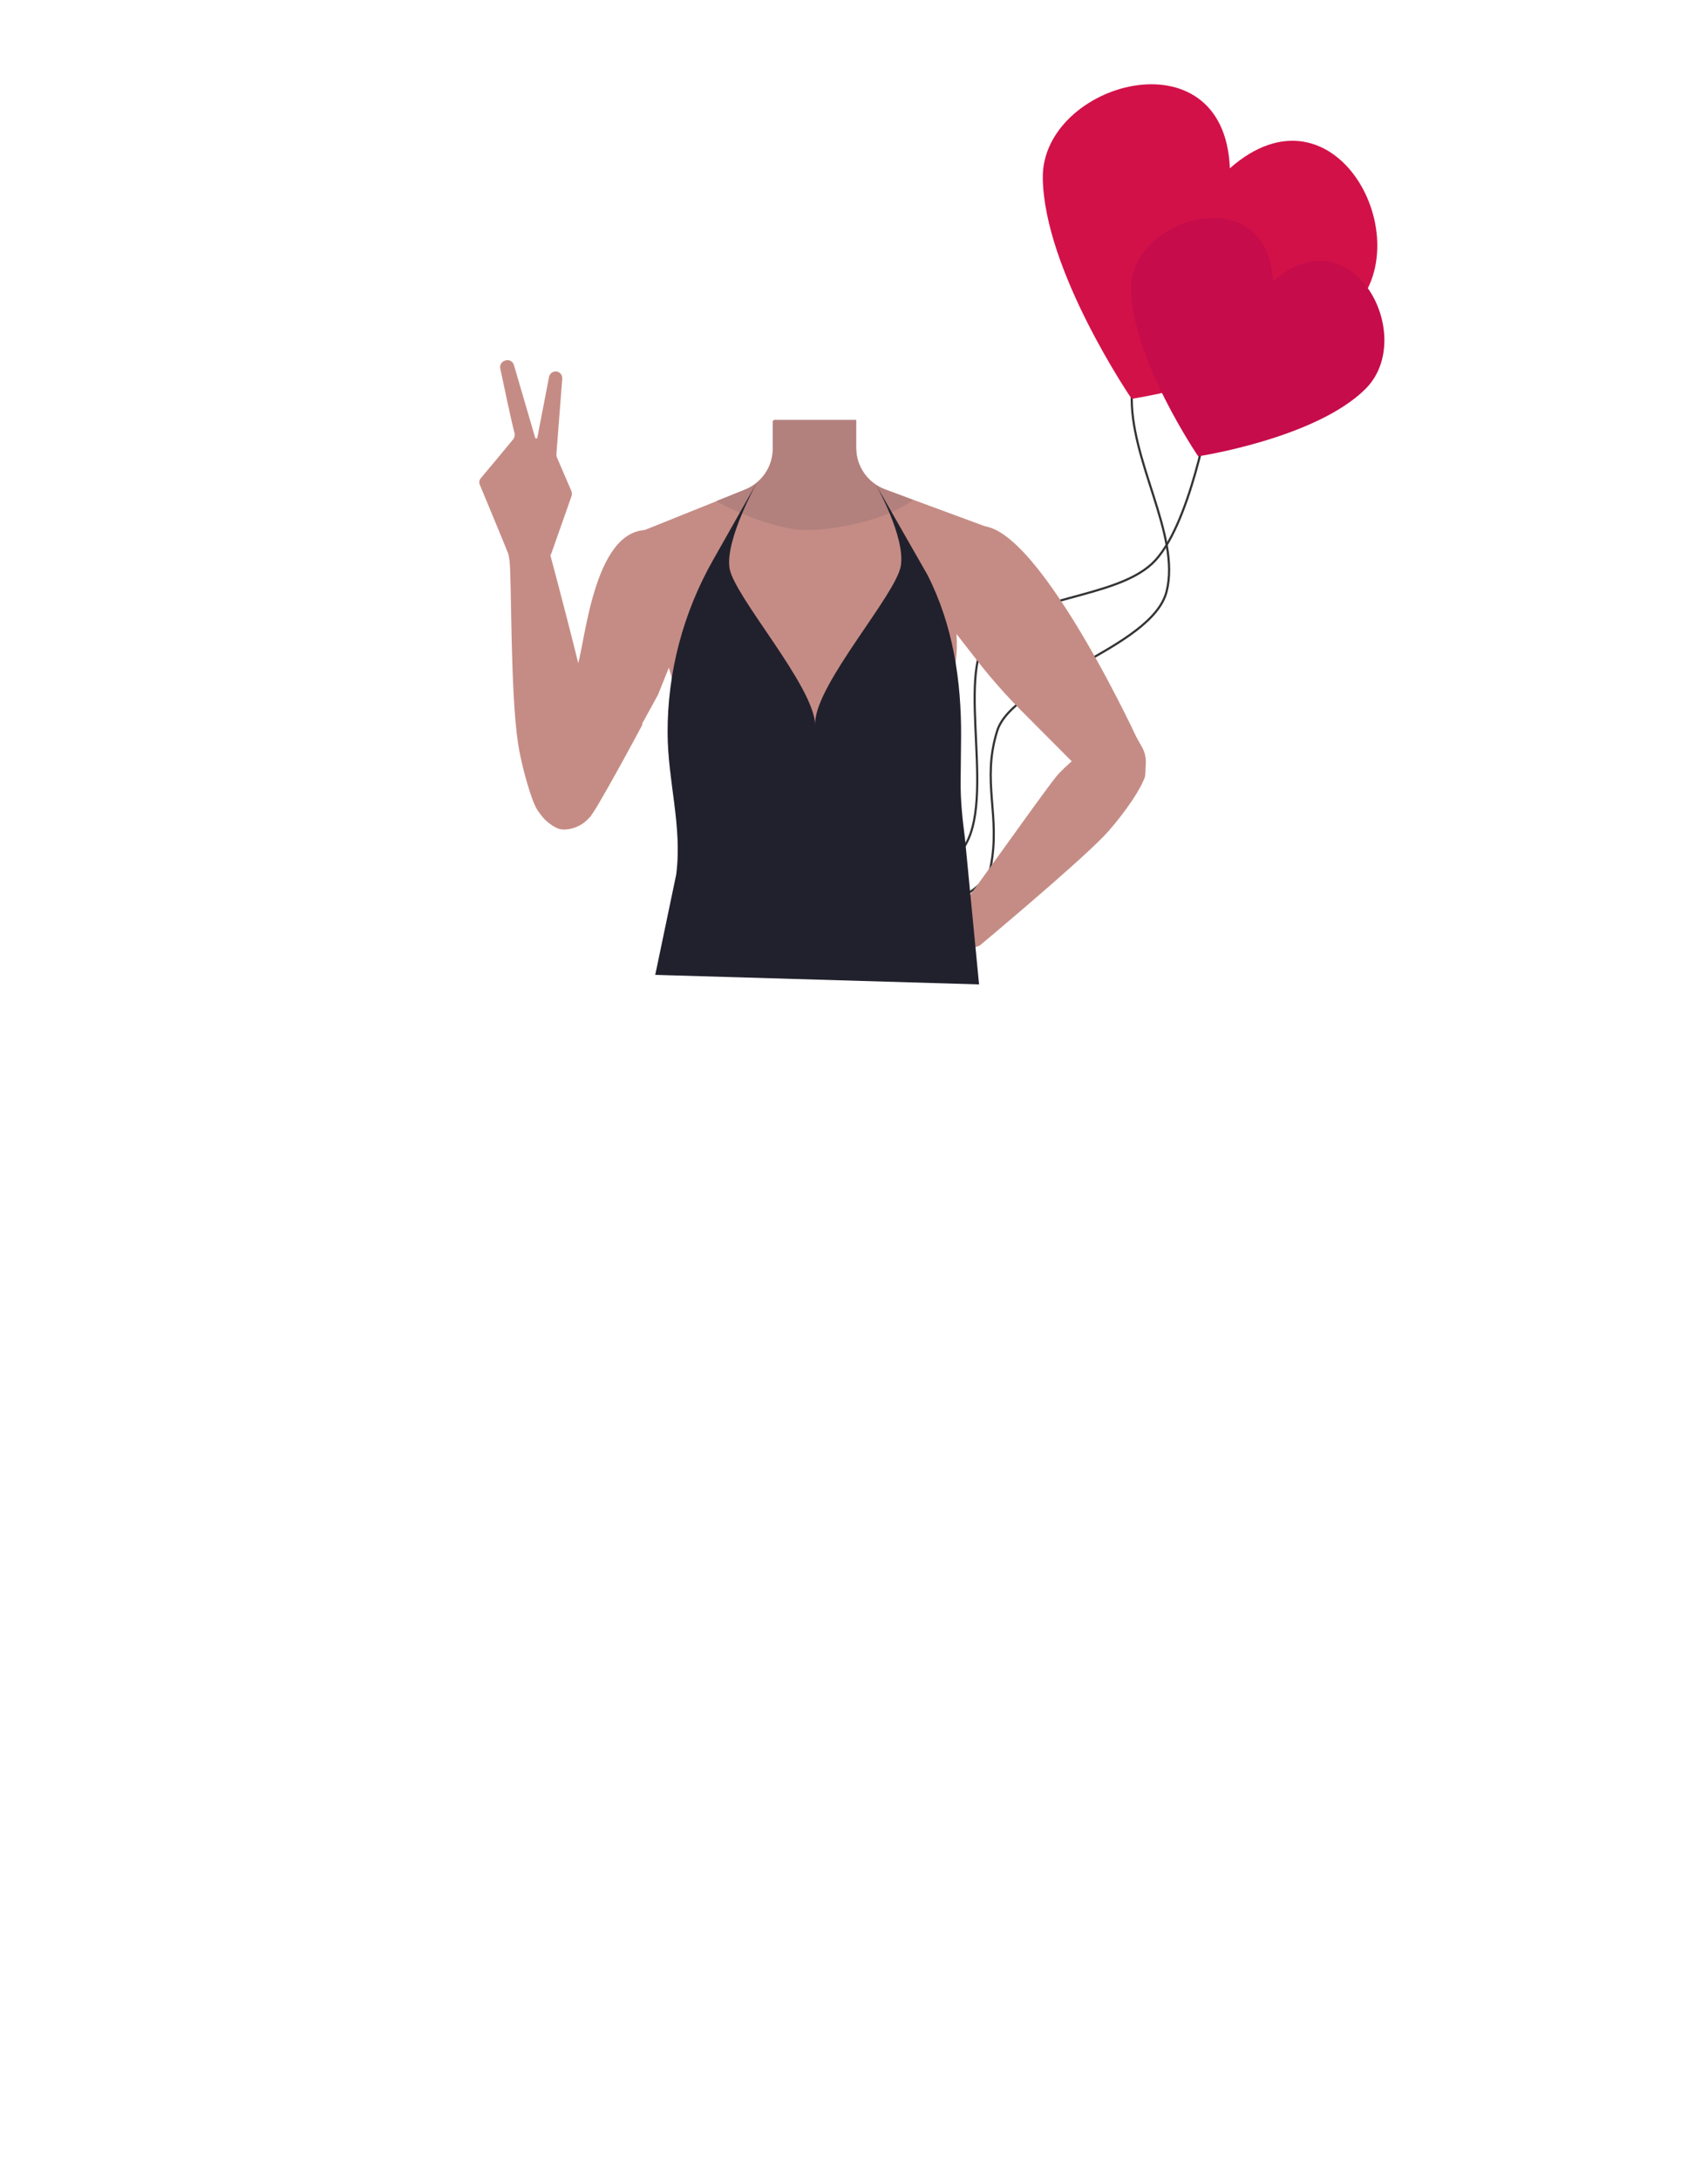 <?xml version="1.0" encoding="utf-8"?>
<!-- Generator: Adobe Illustrator 26.0.3, SVG Export Plug-In . SVG Version: 6.00 Build 0)  -->
<svg version="1.1" id="Calque_1" xmlns="http://www.w3.org/2000/svg" xmlns:xlink="http://www.w3.org/1999/xlink" x="0px" y="0px"
	 viewBox="0 0 788 1005.1" style="enable-background:new 0 0 788 1005.1;" xml:space="preserve">
<style type="text/css">
	.st0{fill:none;stroke:#333333;stroke-miterlimit:10;}
	.st1{fill:#D31149;}
	.st2{fill:#C60C4B;}
	.st3{fill:#C58C85;}
	.st4{fill:#B2807D;}
	.st5{fill:#21212D;}
</style>
<path class="st0" d="M558.2,188.8c0,0-9.2,55-26.8,71.2s-59.1,14.9-75.2,33.1s5.1,80.7-13.7,100.3S381.4,410.5,356,428"/>
<path class="st0" d="M366.3,436.8c0,0,86.1-13.7,90.8-37.3c4.6-23.5-4.3-39,2.9-62.3c7-23.3,71.4-38.1,78.2-64.4
	c6.7-26.3-17.5-61-16-91.7"/>
<path class="st1" d="M623.9,142.9c-30.5,30.1-101.8,41-101.8,41s-40.4-59-41-101.8c-0.6-44.1,83.9-67.9,86.3-4.5
	C615.9,34.9,656,111,623.9,142.9z"/>
<path class="st2" d="M629.9,179.4c-23,22.8-77.1,31-77.1,31s-30.5-44.7-31-77.1c-0.5-33.4,63.5-51.5,65.4-3.5
	C624,97.7,654.3,155.3,629.9,179.4z"/>
<path class="st3" d="M441,289.1L441,289.1c1,8.6,0.4,17.3-2,25.7l-17.6,62.7h-92.1l-22.5-75.6l2.6-18.7l-17-36.8l37.9-15.2l13.4-5.4
	c7.7-3.1,12.8-10.6,12.8-18.9V194H395v12.5c0,8.5,5.3,16.1,13.3,19.1l12.9,4.8l38.5,14.2l-17,34.6
	C441.2,282.3,440.6,285.7,441,289.1z"/>
<path class="st4" d="M421.2,230.5c-11.1,8.7-34,13.9-49.7,13.9c-11.1,0-29.6-7-41.1-13.3l13.4-5.4c7.7-3.1,12.8-10.6,12.8-18.9
	v-11.5l0.3-1.3l0.1-0.4h38v13c0,8.5,5.3,16.1,13.3,19.1L421.2,230.5z"/>
<path class="st3" d="M235,256.6c-2.7-6.9-11.1-26.9-13.6-33c-0.5-1.1-0.3-2.3,0.5-3.2c3.2-3.8,11.9-14.2,14.9-17.9
	c0.6-0.8,0.8-1.8,0.6-2.7c-1.4-5.3-5.2-23.1-6.6-29.9c-0.3-1.6,0.6-3.1,2.1-3.6l0.3-0.1c1.7-0.5,3.4,0.4,3.9,2.1l9.8,33.5
	c0.1,0.5,0.9,0.5,1,0l5.4-28c0.4-2.1,2.8-3.2,4.6-2.1l0,0c1,0.6,1.6,1.7,1.5,2.9l-2.7,34.7c0,0.5,0,1,0.2,1.5l6.7,15.6
	c0.3,0.7,0.3,1.5,0.1,2.3l-9.3,26.4c-0.4,1.1-1.4,1.9-2.6,2.1l-13.5,1.6C236.8,258.8,235.5,258,235,256.6z"/>
<path class="st3" d="M503.6,358.2l2.9,2.9c4.8,5,12.7,5.2,17.8,0.5l0,0c4.6-4.4,5.7-11.3,2.6-16.9l-2.7-5c0,0-52.4-112.8-77.2-95.3
	l0,0c-9,6.4-15,20.3-8.5,29.5L503.6,358.2z"/>
<path class="st3" d="M303.6,320.3l-28.4,51.8l-2.3,3.5c-3.9,6.1-11.9,8.1-18.2,4.7l0,0c-5.8-3.1-8.6-9.8-6.8-16.1l1.6-5.6
	c0,0,14.5-40.5,17.7-54.5c3.9-17.1,9.6-69.6,39.4-58.1l0,0c10.9,4.2,20.4,16.6,15.8,27.3L303.6,320.3z"/>
<path class="st3" d="M429.5,277.2c-7.4-9-1.7-23.6,7.6-30.6l0,0c25.4-19.3,45.5,29.5,54,44.8c7,12.6,32.2,47.4,32.2,47.4l3.1,4.9
	c3.5,5.6,2.7,12.8-2.1,17.4l0,0c-5.1,5-13.3,5.3-18.8,0.5l-3.2-2.7l-31.1-31.2c-7-7.1-13.7-14.6-19.8-22.4L429.5,277.2z"/>
<path class="st3" d="M522.4,341.5L522.4,341.5c4.4,3.8,6.6,9.5,6,15.1c0,0.6-0.1,1.1-0.2,1.7c-2.9,8.1-13.3,21.4-18.9,27.2
	c-13.1,13.6-57.2,50.4-57.2,50.4l0,0c-3.5,2-8.1,0.5-10.6-3.5l-0.6-0.9c-2.3-3.7-2.1-8.4,0.6-11.1c0.5-0.5,0.9-1,1.2-1.3
	c5.4-6.5,37.3-52,44.5-60.9c4.2-5.2,14.6-13.6,20.3-16.7C510.7,339.6,518.7,338.3,522.4,341.5z"/>
<path class="st3" d="M259.8,382.5L259.8,382.5c5.8,0.1,11.1-3.2,13.8-8.3c0.3-0.5,0.6-1,0.8-1.5c2-9,0.6-27.8-0.9-36.8
	c-1.1-6.3-3.4-16.5-6.1-27.6c-6.3-25.8-14.7-56.8-14.7-56.8l0,0c-1.9-4.3-6.7-6.4-11.1-4.9l-1,0.4c-4.1,1.4-6.5,5.6-5.8,9.8
	c0.1,0.8,0.2,1.5,0.3,2c1,9.5,0.3,60.1,3.9,84c1.1,7.4,4.8,22.2,8,29C248.7,375.5,254.8,382.4,259.8,382.5z"/>
<path class="st3" d="M277.5,345.4c-1-10.1-4.9-29.5-10.8-39.2l0.8-2.6l28.9,30.5c0,0-22.2,41.6-24.7,43.1
	C271.7,377.1,279,361.2,277.5,345.4z"/>
<path class="st5" d="M451.7,453.9l-6.5-67.2c-1.2-9.3-2.1-17.7-2-26.6l0.2-20.2c0.2-25.8-3.7-51.8-15.6-75l-23.9-41.8
	c0,0,13.9,24.5,11.7,37.8c-2.2,13.3-39,54.2-39.5,72.2v1.2c-0.5-18-37.2-59-39.5-72.2c-2.2-13.3,13.1-40.5,13.1-40.5L329.1,258
	c-14,24.6-21.2,52.1-21.1,80l0,0c0.1,22.5,6.8,42.7,4,65.1l-9.7,46.4L451.7,453.9z"/>
</svg>
